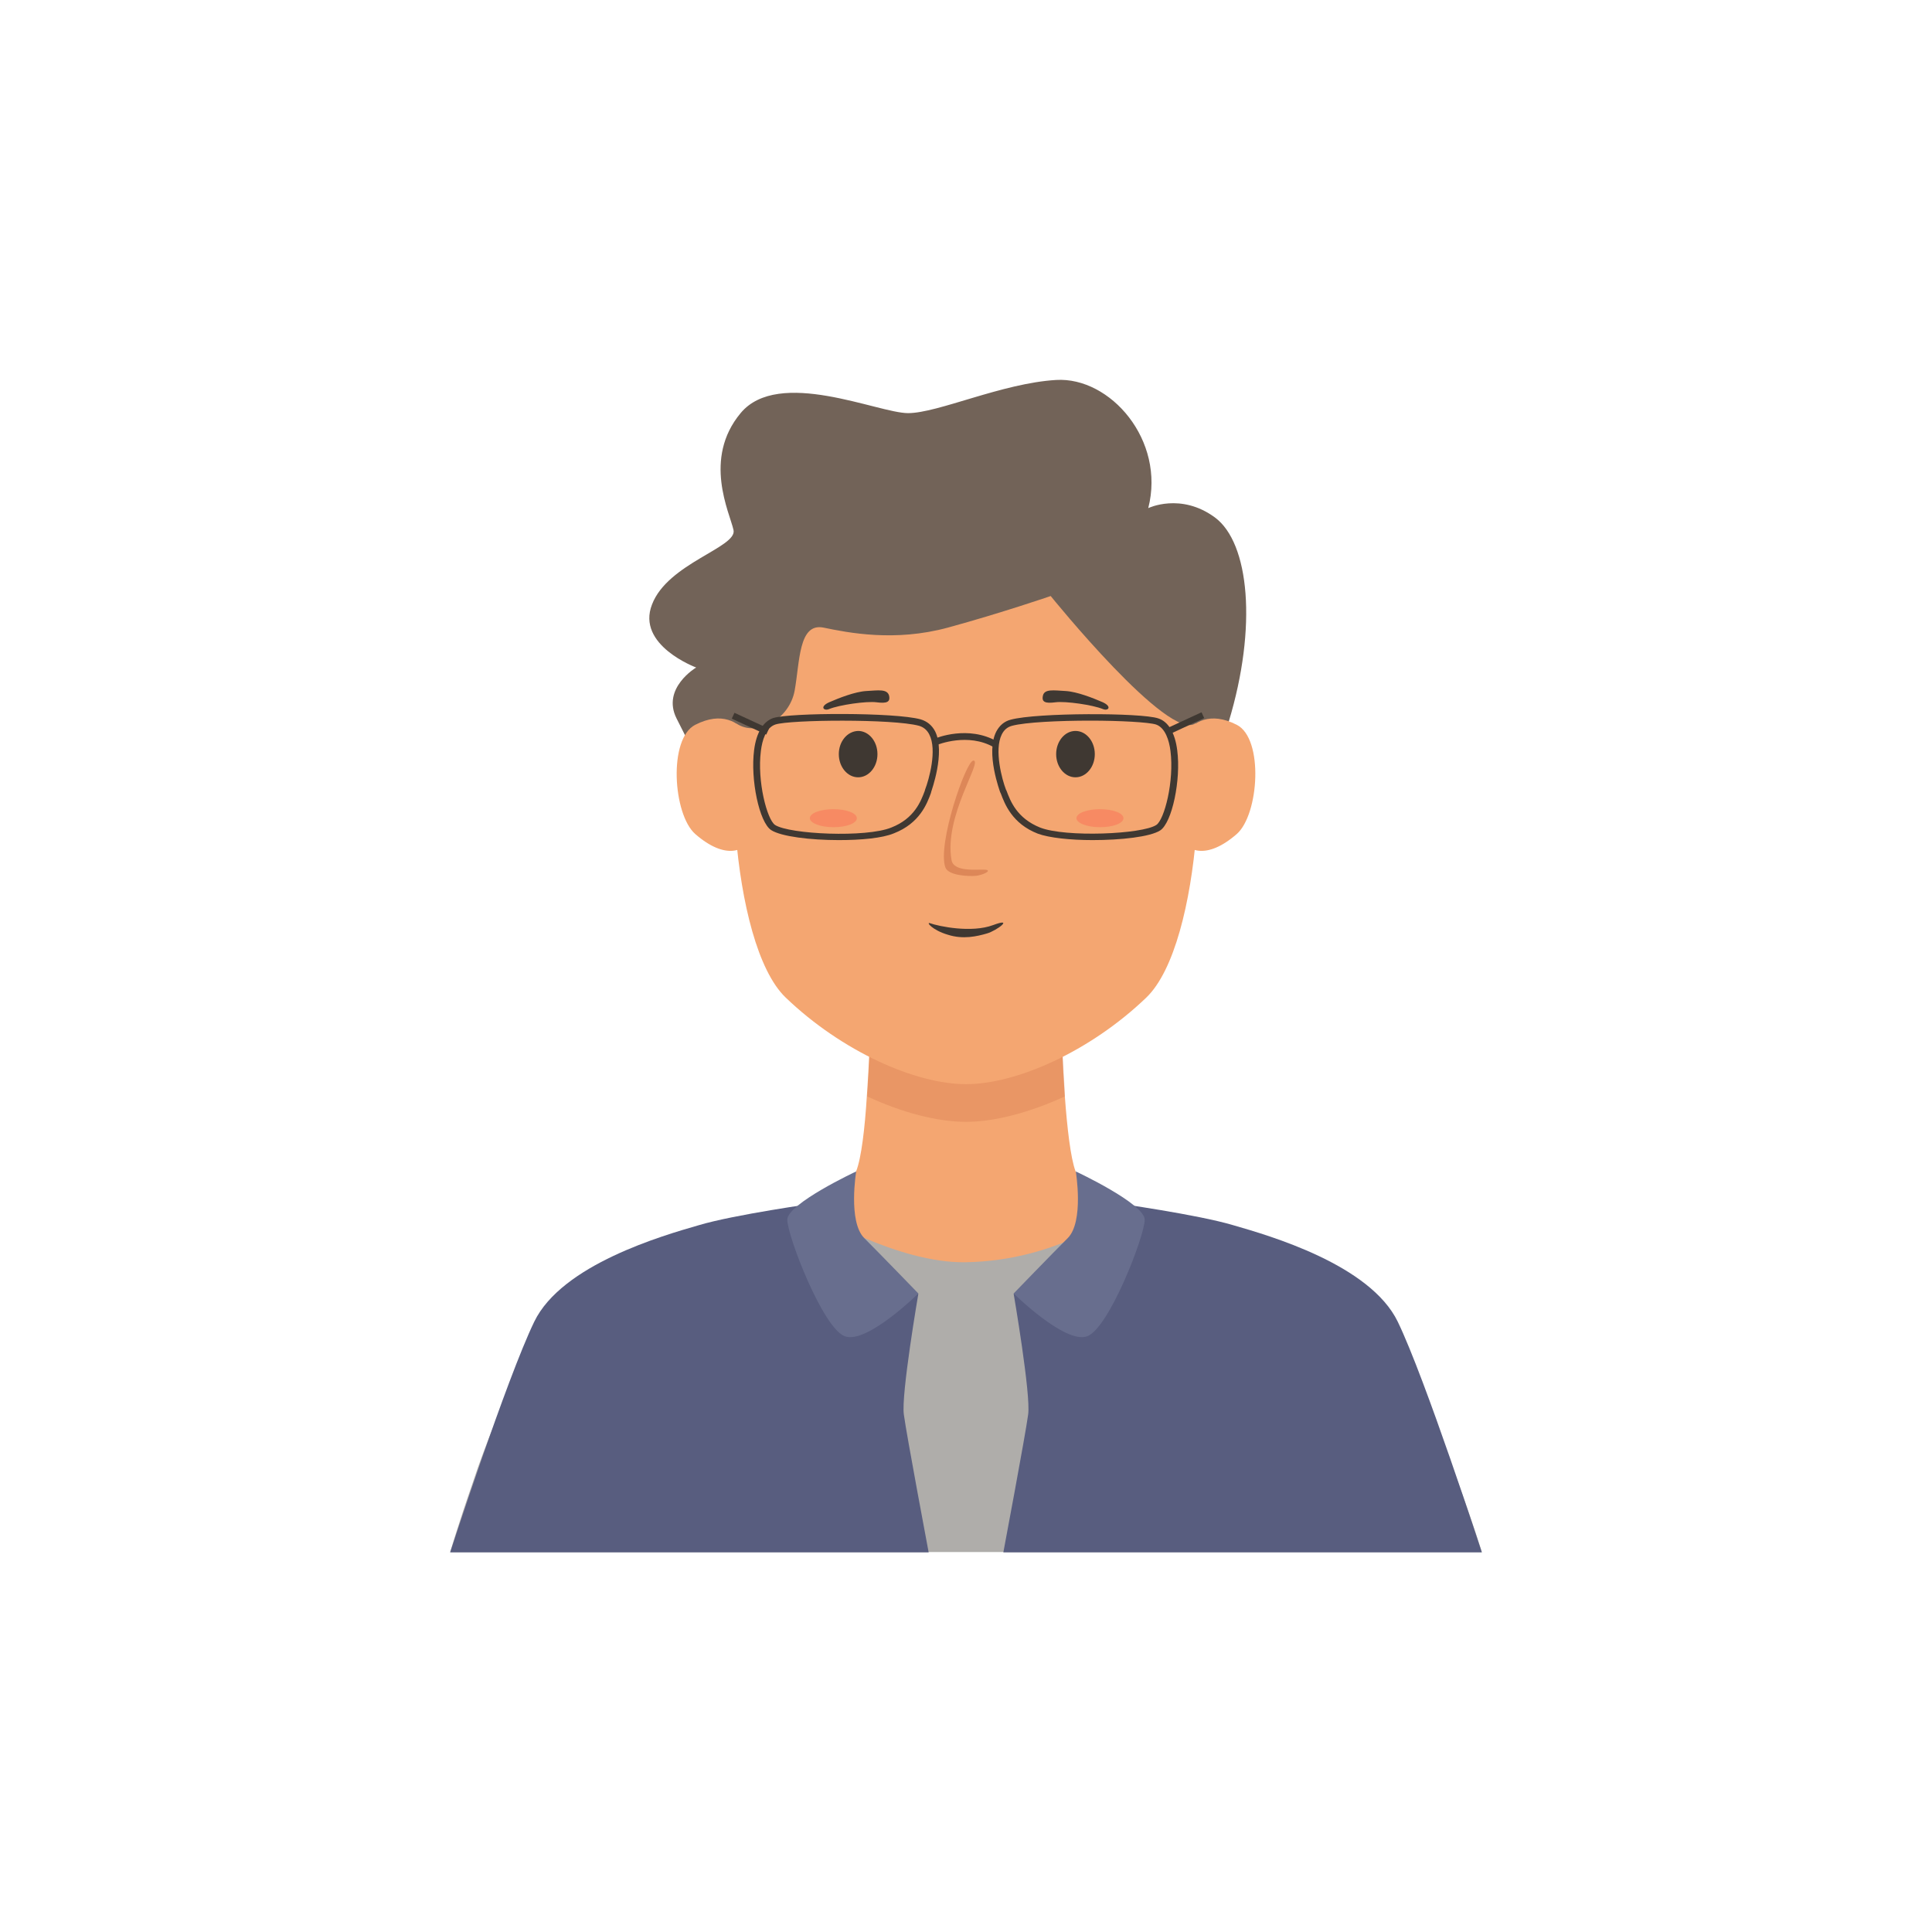 <?xml version="1.0" encoding="utf-8"?>
<!-- Generator: Adobe Illustrator 22.0.0, SVG Export Plug-In . SVG Version: 6.00 Build 0)  -->
<svg version="1.1" xmlns="http://www.w3.org/2000/svg" xmlns:xlink="http://www.w3.org/1999/xlink" x="0px" y="0px"
	 viewBox="0 0 600 600" style="enable-background:new 0 0 600 600;" xml:space="preserve">
<style type="text/css">
	.st0{fill:#35312F;}
	.st1{fill:#F4A671;}
	.st2{opacity:0.25;}
	.st3{fill:#C66940;}
	.st4{fill:#3F3832;}
	.st5{opacity:0.5;fill:#C66940;}
	.st6{fill:#FF3B3B;}
	.st7{fill:#D6D351;}
	.st8{fill:none;stroke:#EFBD41;stroke-width:0.5;stroke-miterlimit:10;}
	.st9{fill:#EFBD41;}
	.st10{opacity:0.25;fill:#FF3B3B;}
	.st11{fill:#6678CE;}
	.st12{fill:#FFFFFF;}
	.st13{fill:#EFCB59;}
	.st14{fill:#E5A83C;}
	.st15{fill:#FCDEB4;}
	.st16{fill:#E29823;}
	.st17{fill:#A55E2F;}
	.st18{fill:#ABD4ED;}
	.st19{fill:#54719B;}
	.st20{fill:#DD5150;}
	.st21{fill:#FCA518;}
	.st22{fill:#7C3C28;}
	.st23{fill:#E8EAF3;}
	.st24{fill:#EF8484;}
	.st25{fill:#4D628C;}
	.st26{fill:#6981A8;}
	.st27{fill:#C4BE47;}
	.st28{fill:#60422B;}
	.st29{fill:#D36737;}
	.st30{fill:#C6BF44;}
	.st31{fill:#996D3C;}
	.st32{fill:#F9A61A;}
	.st33{fill:#665431;}
	.st34{fill:#CC6140;}
	.st35{fill:#49564A;}
	.st36{fill:#E2774D;}
	.st37{opacity:0.25;fill:#C66940;}
	.st38{fill:#E5BB67;}
	.st39{fill:#756052;}
	.st40{fill:#E89874;}
	.st41{fill:#965640;}
	.st42{fill:#995F3F;}
	.st43{fill:#E5B155;}
	.st44{fill:#C94845;}
	.st45{fill:#913A3A;}
	.st46{fill:#5B483B;}
	.st47{fill:#373F47;}
	.st48{fill:#EAB3A4;}
	.st49{fill:#3A3733;}
	.st50{fill:#527064;}
	.st51{fill:#C7BCE8;}
	.st52{fill:#B78C69;}
	.st53{fill:#D3A479;}
	.st54{fill:#4F4D49;}
	.st55{fill:#A89F91;}
	.st56{fill:#F7AAA1;}
	.st57{fill:#726358;}
	.st58{fill:#AFADAA;}
	.st59{fill:#585D7F;}
	.st60{fill:#686E8E;}
	.st61{fill:#AF754A;}
	.st62{fill:#A55E73;}
	.st63{fill:#CC503B;}
	.st64{fill:#EFE4CA;}
	.st65{fill:#E0CEA9;}
	.st66{fill:#475B5E;}
	.st67{fill:#5F7B82;}
	.st68{fill:#73969B;}
</style>
<g id="Girl_01">
</g>
<g id="Girl_02">
</g>
<g id="Girl_03">
</g>
<g id="Girl_04">
</g>
<g id="Girl_05">
</g>
<g id="Boy_01">
</g>
<g id="Boy_02">
</g>
<g id="Boy_03">
</g>
<g id="Boy_04">
</g>
<g id="Boy_05">
</g>
<g id="Girl_06">
</g>
<g id="Girl_07">
</g>
<g id="Girl_08">
</g>
<g id="Girl_09">
</g>
<g id="Girl_10">
</g>
<g id="Boy_06">
</g>
<g id="Boy_07">
	<g>
		<g>
			<g>
				<path class="st57" d="M235.1,272c0,0-20.3-39.4-25-48.9c-4.7-9.4,6.1-15.8,6.1-15.8s-18.7-6.9-13.7-19.6
					c4.9-12.8,26.5-17.7,25.3-23.1c-1.2-5.4-9.6-22.1,2.2-36.3c11.8-14.2,42.7,0,52,0c9.3,0,29.2-9.3,46-10.3
					c16.8-1,34,18.7,28.6,39.8c0,0,10.1-4.9,20.7,2.9c10.7,7.9,13.2,34,4.3,63.4S235.1,272,235.1,272z"/>
			</g>
			<g>
				<path class="st1" d="M392.5,403.5h-185c0,0,54.6-30.1,58.4-39.8c1.6-4,2.7-13.5,3.3-23.2c0.1-1,0.1-2,0.2-3
					c0.8-12.2,1-23.7,1-23.7h59.1c0,0,0.2,11.5,1,23.7c0.1,1,0.1,2,0.2,3c0.7,9.7,1.8,19.2,3.3,23.2
					C337.9,373.4,392.5,403.5,392.5,403.5z"/>
			</g>
			<g class="st2">
				<path class="st3" d="M330.7,340.5c-11.1,5.1-22,7.9-30.7,7.9c-8.8,0-19.7-2.8-30.7-7.9c0.1-1,0.1-2,0.2-3
					c0.8-12.2,1-23.7,1-23.7h59.1c0,0,0.2,11.5,1,23.7C330.6,338.5,330.7,339.5,330.7,340.5z"/>
			</g>
			<g>
				<path class="st1" d="M367.3,208.3c-17.5-32.9-67.3-32.9-67.3-32.9s-49.8,0-67.3,32.9c-8.8,16.6-6.2,84.7,11.3,101.5
					c17.5,16.8,40.4,26.9,56,26.9s38.5-10.1,56-26.9C373.5,293,376.1,224.9,367.3,208.3z"/>
			</g>
			<g>
				<g>
					<path class="st4" d="M260.5,234.2c0,4,2.7,7.2,6,7.2c3.3,0,6-3.2,6-7.2c0-4-2.7-7.2-6-7.2C263.1,227.1,260.5,230.3,260.5,234.2
						z"/>
				</g>
				<g>
					<ellipse class="st4" cx="334" cy="234.2" rx="6" ry="7.2"/>
				</g>
			</g>
			<g>
				<g>
					<path class="st1" d="M232.1,227.7c-2.8-3.3-7.8-6.9-16.2-2.6c-8.4,4.3-6.9,27.8,0,33.9c9.3,8.1,15.9,5.8,18.2,0
						C236.4,253.2,234.3,230.3,232.1,227.7z"/>
				</g>
				<g>
					<path class="st1" d="M367.9,227.7c2.8-3.3,7.8-6.9,16.2-2.6c8.4,4.3,6.9,27.8,0,33.9c-9.3,8.1-15.9,5.8-18.2,0
						C363.6,253.2,365.7,230.3,367.9,227.7z"/>
				</g>
			</g>
			<g>
				<path class="st5" d="M302.3,236.2c3,0-9.2,17.2-6.8,30.9c0.7,3.9,8.3,2.8,10.5,3c2.3,0.2-0.8,1.7-3,1.9
					c-2.3,0.2-8.5-0.1-9.4-2.6C291,262.3,300,236.2,302.3,236.2z"/>
			</g>
			<g>
				<path class="st4" d="M257.5,220.2c3.2-1.3,11.6-2.5,14.7-2.1c3.1,0.4,4.4,0,3.9-2.1c-0.6-2.1-3.4-1.6-7-1.4
					c-3.6,0.2-8.6,2.2-11.6,3.5C254.4,219.5,255.9,220.9,257.5,220.2z"/>
			</g>
			<g>
				<path class="st4" d="M342.5,220.2c-3.2-1.3-11.6-2.5-14.7-2.1c-3.1,0.4-4.4,0-3.9-2.1s3.4-1.6,7-1.4c3.6,0.2,8.6,2.2,11.6,3.5
					C345.5,219.5,344.1,220.9,342.5,220.2z"/>
			</g>
			<g>
				<g>
					<path class="st10" d="M266.1,254.1c0,1.6-3.3,2.8-7.3,2.8s-7.3-1.3-7.3-2.8c0-1.6,3.3-2.8,7.3-2.8S266.1,252.5,266.1,254.1z"/>
				</g>
				<g>
					<path class="st10" d="M348.9,254.1c0,1.6-3.3,2.8-7.3,2.8s-7.3-1.3-7.3-2.8c0-1.6,3.3-2.8,7.3-2.8S348.9,252.5,348.9,254.1z"/>
				</g>
			</g>
			<g>
				<path class="st58" d="M460.2,482H139.8c0,0,2.6-8.8,6.8-20.9c0.6-1.7,1.2-3.5,1.8-5.3c2.2-6.1,4.7-12.8,7.5-19.3
					c0.7-1.8,1.5-3.5,2.2-5.3c3-7,6.4-13.7,9.7-19.3c0.9-1.5,1.8-2.9,2.6-4.2c0.2-0.4,0.5-0.7,0.7-1c1.3-1.8,2.5-3.4,3.7-4.9
					c3.8-4.6,11.8-8.6,21.3-12c15.7-5.7,35.4-9.7,46.9-11.7c5.8-1,9.5-1.6,9.5-1.6s26.2,15.9,47.4,15.5c29-0.5,47.4-15.5,47.4-15.5
					s2.6,0.4,6.8,1.1c16.9,2.9,60.2,11.5,70.9,24.2c1.2,1.4,2.4,3,3.6,4.9c1.1,1.6,2.2,3.4,3.2,5.3c3.3,5.7,6.5,12.3,9.6,19.3
					c0.7,1.7,1.5,3.5,2.2,5.3c2.8,6.6,5.3,13.2,7.6,19.3c0.6,1.8,1.3,3.5,1.9,5.3C457.5,473.2,460.2,482,460.2,482z"/>
			</g>
			<g>
				<path class="st4" d="M288.8,286.7c2.8,1,12.9,3.1,19.6,0.6c6.7-2.5,1.2,1.7-1.9,2.6c-3.1,0.9-7.4,1.9-12.1,0.4
					C289.6,288.9,287.5,286.3,288.8,286.7z"/>
			</g>
			<g>
				<path class="st57" d="M225.3,212.4c0,0-3,8,3.4,12.3c6.4,4.3,16.5-1.3,18.1-10.3c1.6-8.9,1.2-21,8.9-19.5
					c7.7,1.6,22.2,4.5,38.7,0c16.5-4.5,31.9-9.8,31.9-9.8s36.9,45.7,45,39.5c8.1-6.2,3.7-34.2-15.8-44
					c-19.5-9.7-86.3-25.1-86.3-25.1L225.3,212.4z"/>
			</g>
			<g>
				<path class="st4" d="M260.5,260.9c-8.8,0-17.9-1.1-21-3.1c-3.7-2.4-6.5-15.7-5.3-24.9c0.7-5.4,2.8-8.8,5.9-9.9l0,0
					c5.3-1.7,37.8-1.8,45.8,0.4c2,0.6,3.5,1.8,4.5,3.7c3.3,6.6-1.2,18.6-1.2,18.8l-0.1,0.4c-1.2,3.3-3.5,9.4-11.5,12.5
					C274,260.3,267.4,260.9,260.5,260.9z M240.8,225c-3,1-4.1,5-4.5,8.2c-1.2,9.4,1.9,21.3,4.4,23c4.5,2.9,28.3,4,36.1,0.8
					c7.2-2.8,9.2-8.2,10.4-11.4l0.1-0.4c1.2-3.1,3.8-12.3,1.3-17.1c-0.7-1.4-1.8-2.3-3.2-2.7C277.3,223.2,245.3,223.5,240.8,225
					L240.8,225z"/>
			</g>
			<g>
				<path class="st4" d="M339.3,260.9c-6.8,0-13.5-0.7-17-2c-8-3.1-10.3-9.3-11.5-12.5l-0.2-0.4c0-0.1-4.6-12.2-1.2-18.8
					c1-1.9,2.5-3.2,4.5-3.7c8.1-2.2,40.5-2.2,45.8-0.4c3.1,1,5.2,4.4,5.9,9.9c1.2,9.2-1.6,22.5-5.3,24.9
					C357.2,259.9,348.1,260.9,339.3,260.9z M338.6,223.8c-9.8,0-20.2,0.5-24.3,1.6c-1.5,0.4-2.5,1.3-3.2,2.7
					c-2.4,4.8,0.1,14,1.3,17.1l0.2,0.4c1.2,3.2,3.2,8.5,10.4,11.4c7.9,3.1,31.7,2.1,36.1-0.8c2.5-1.6,5.6-13.6,4.4-23
					c-0.4-3.2-1.6-7.2-4.5-8.2l0,0C356.8,224.3,348,223.8,338.6,223.8z"/>
			</g>
			<g>
				<path class="st4" d="M308.7,232.1c-8.1-4.7-17.5-0.8-17.6-0.8l-0.8-1.9c0.4-0.2,10.4-4.3,19.4,0.9L308.7,232.1z"/>
			</g>
			<g>
				
					<rect x="362.1" y="223.6" transform="matrix(0.908 -0.42 0.42 0.908 -60.269 175.211)" class="st4" width="11.8" height="2"/>
			</g>
			<g>
				
					<rect x="232.1" y="218.7" transform="matrix(0.42 -0.907 0.907 0.42 -68.586 341.842)" class="st4" width="2" height="11.8"/>
			</g>
			<g>
				<g>
					<path class="st59" d="M272.1,401.3l13.1,0.5c0,0-5.4,31.4-4.5,37.5c0.8,6.1,7.7,42.8,7.7,42.8H139.8c0,0,17.5-53.8,26.1-71.6
						c8.6-17.8,40-26.8,51.1-30c11-3.3,36.8-6.9,36.8-6.9L272.1,401.3z"/>
				</g>
				<g>
					<path class="st60" d="M265.9,363.8c0,0-2.6,15.6,2.5,20.7c5.1,5.1,16.8,17.2,16.8,17.2s-16,15.8-22.8,13.3
						c-6.8-2.4-17.9-31.2-17.9-36.2S265.9,363.8,265.9,363.8z"/>
				</g>
			</g>
			<g>
				<g>
					<path class="st59" d="M327.9,401.3l-13.1,0.5c0,0,5.4,31.4,4.5,37.5c-0.8,6.1-7.7,42.8-7.7,42.8h148.6c0,0-17.5-53.8-26.1-71.6
						c-8.6-17.8-40-26.8-51.1-30c-11-3.3-36.8-6.9-36.8-6.9L327.9,401.3z"/>
				</g>
				<g>
					<path class="st60" d="M334.1,363.8c0,0,2.6,15.6-2.5,20.7c-5.1,5.1-16.8,17.2-16.8,17.2s16,15.8,22.8,13.3
						c6.8-2.4,17.9-31.2,17.9-36.2S334.1,363.8,334.1,363.8z"/>
				</g>
			</g>
		</g>
	</g>
</g>
<g id="Boy_08">
</g>
<g id="Boy_09">
</g>
<g id="Boy_10">
</g>
</svg>
